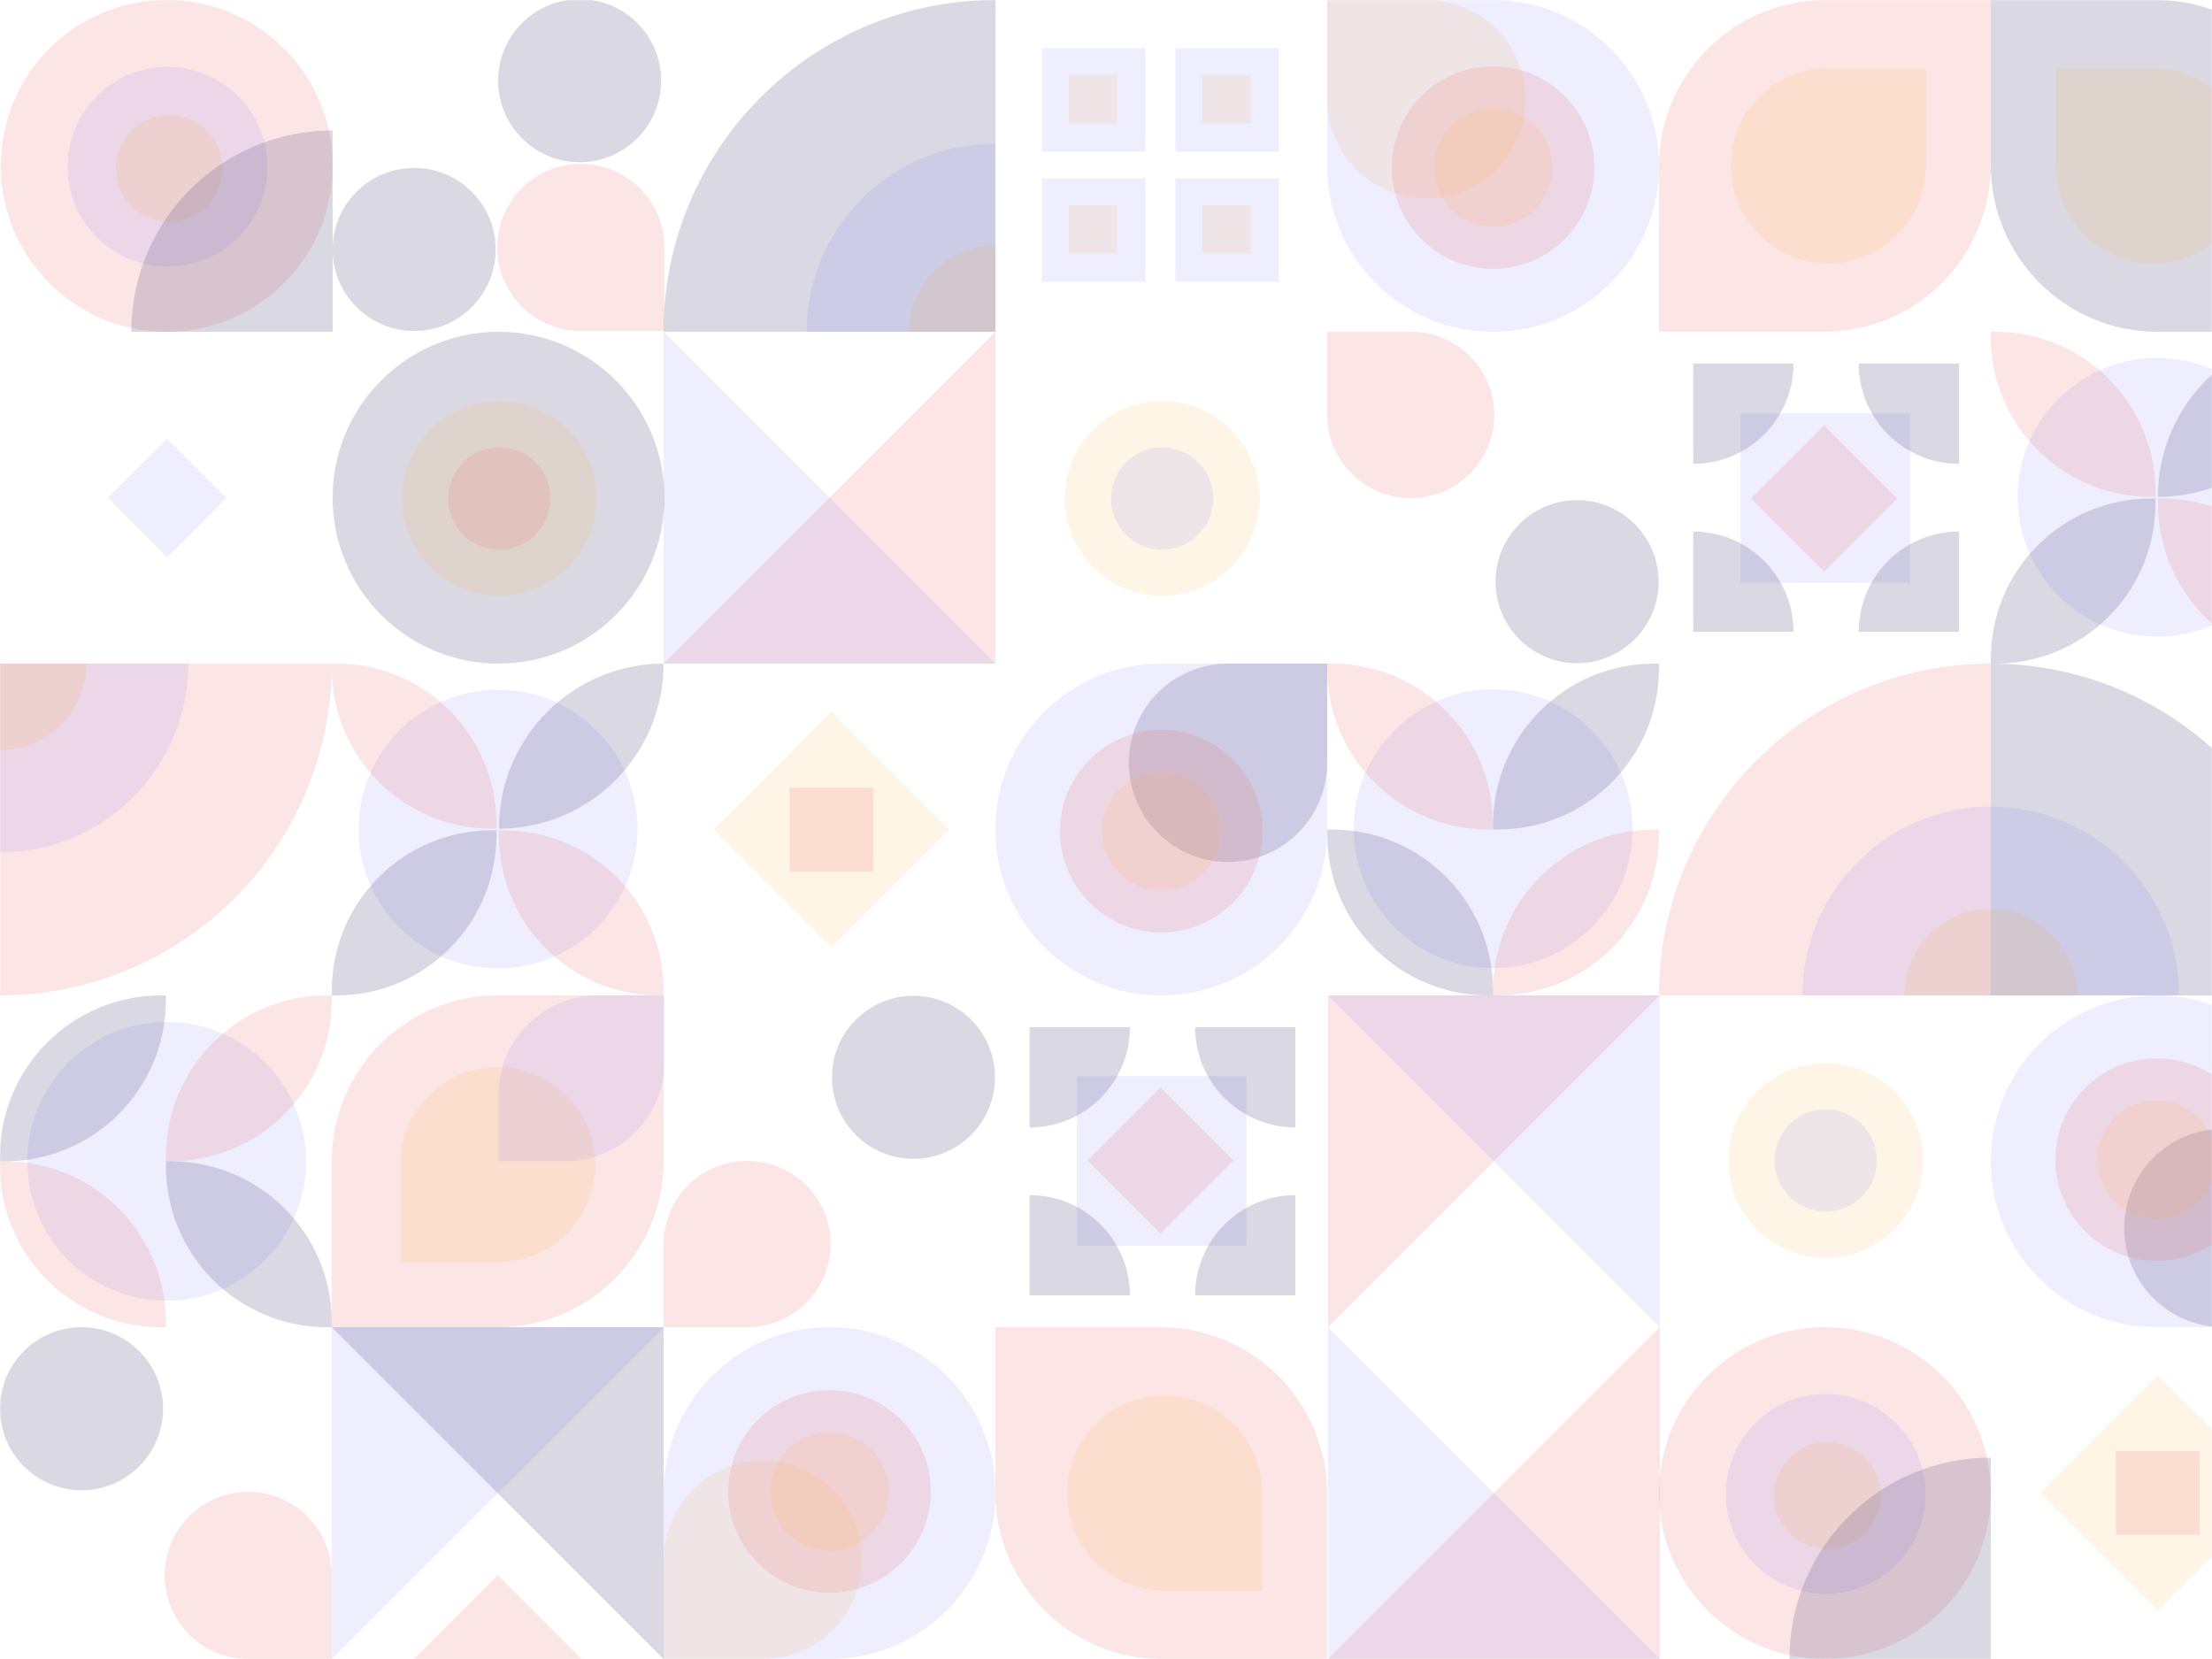 <svg width="1600" height="1200" viewBox="0 0 1600 1200" fill="none" xmlns="http://www.w3.org/2000/svg">
<mask id="mask0" mask-type="alpha" maskUnits="userSpaceOnUse" x="0" y="0" width="1600" height="1200">
<rect width="1600" height="1200" fill="#FFFFFE"/>
</mask>
<g mask="url(#mask0)">
<path d="M360.6 480C426.874 480 480.6 426.274 480.6 360C480.6 293.726 426.874 240 360.6 240C294.325 240 240.6 293.726 240.6 360C240.6 426.274 294.325 480 360.6 480Z" fill="#494274" fill-opacity="0.2"/>
<path d="M361.196 431.044C400.103 431.044 431.644 399.503 431.644 360.596C431.644 321.689 400.103 290.148 361.196 290.148C322.289 290.148 290.748 321.689 290.748 360.596C290.748 399.503 322.289 431.044 361.196 431.044Z" fill="#FF9900" fill-opacity="0.1"/>
<path d="M361.197 397.612C381.639 397.612 398.211 381.04 398.211 360.597C398.211 340.154 381.639 323.582 361.197 323.582C340.754 323.582 324.182 340.154 324.182 360.597C324.182 381.04 340.754 397.612 361.197 397.612Z" fill="#F08080" fill-opacity="0.2"/>
<path d="M840.596 431.044C879.503 431.044 911.044 399.503 911.044 360.596C911.044 321.689 879.503 290.148 840.596 290.148C801.689 290.148 770.148 321.689 770.148 360.596C770.148 399.503 801.689 431.044 840.596 431.044Z" fill="#FF9900" fill-opacity="0.1"/>
<path d="M840.597 397.612C861.04 397.612 877.612 381.04 877.612 360.597C877.612 340.154 861.04 323.582 840.597 323.582C820.154 323.582 803.582 340.154 803.582 360.597C803.582 381.04 820.154 397.612 840.597 397.612Z" fill="#5552FA" fill-opacity="0.1"/>
<path d="M1320.6 768.956C1359.5 768.956 1391.04 800.497 1391.04 839.404C1391.04 878.311 1359.5 909.852 1320.6 909.852C1281.69 909.852 1250.15 878.311 1250.15 839.404C1250.15 800.497 1281.69 768.956 1320.6 768.956Z" fill="#FF9900" fill-opacity="0.1"/>
<path d="M1320.6 802.388C1341.04 802.388 1357.61 818.96 1357.61 839.403C1357.61 859.846 1341.04 876.418 1320.6 876.418C1300.15 876.418 1283.58 859.846 1283.58 839.403C1283.58 818.96 1300.15 802.388 1320.6 802.388Z" fill="#5552FA" fill-opacity="0.1"/>
<path d="M1081.77 420.738C1081.77 453.305 1108.17 479.706 1140.74 479.706C1173.3 479.706 1199.71 453.305 1199.71 420.738C1199.71 388.17 1173.3 361.77 1140.74 361.77C1108.17 361.77 1081.77 388.17 1081.77 420.738Z" fill="#494274" fill-opacity="0.2"/>
<path d="M960 240V300.147C960 333.366 987.061 360.295 1020.44 360.295C1053.82 360.295 1080.88 333.366 1080.88 300.147C1080.88 266.929 1053.82 240 1020.44 240H960Z" fill="#F08080" fill-opacity="0.2"/>
<rect width="122.654" height="122.654" transform="matrix(-1 0 0 1 1381.62 298.969)" fill="#5552FA" fill-opacity="0.1"/>
<path d="M1319.4 307.73L1266.52 360.604L1319.4 413.477L1372.27 360.604L1319.4 307.73Z" fill="#F08080" fill-opacity="0.2"/>
<path d="M1417 262.998H1344.47C1344.47 303.056 1376.94 335.529 1417 335.529L1417 262.998Z" fill="#494274" fill-opacity="0.2"/>
<path d="M1417 457.003V384.473C1376.94 384.473 1344.47 416.946 1344.47 457.003H1417Z" fill="#494274" fill-opacity="0.2"/>
<path d="M1224.77 457.003H1297.3C1297.3 416.946 1264.82 384.473 1224.77 384.473V457.003Z" fill="#494274" fill-opacity="0.2"/>
<path d="M1224.77 262.998V335.529C1264.82 335.529 1297.3 303.056 1297.3 262.998L1224.77 262.998Z" fill="#494274" fill-opacity="0.2"/>
<path d="M1560.82 994.684L1475.69 1079.87L1560.82 1165.06L1645.94 1079.87L1560.82 994.684Z" fill="#FF9900" fill-opacity="0.1"/>
<path d="M1591.13 1049.54H1530.51V1110.2H1591.13V1049.54Z" fill="#F08080" fill-opacity="0.2"/>
<path d="M1080 240C1146.27 240 1200 186.274 1200 120C1200 53.726 1146.27 0 1080 0L960 0L960 120C960 186.274 1013.73 240 1080 240Z" fill="#5552FA" fill-opacity="0.1"/>
<path d="M1031.76 143.518C1071.39 143.518 1103.52 111.39 1103.52 71.759C1103.52 32.127 1071.39 -1.52588e-05 1031.76 -1.52588e-05H960V71.759C960 111.39 992.128 143.518 1031.76 143.518Z" fill="#FF9900" fill-opacity="0.1"/>
<path d="M1080 194.473C1120.46 194.473 1153.27 161.67 1153.27 121.206C1153.27 80.742 1120.46 47.94 1080 47.94C1039.54 47.94 1006.73 80.742 1006.73 121.206C1006.73 161.67 1039.54 194.473 1080 194.473Z" fill="#F08080" fill-opacity="0.2"/>
<path d="M1080 164.096C1103.69 164.096 1122.89 144.893 1122.89 121.206C1122.89 97.519 1103.69 78.317 1080 78.317C1056.31 78.317 1037.11 97.519 1037.11 121.206C1037.11 144.893 1056.31 164.096 1080 164.096Z" fill="#FF9900" fill-opacity="0.1"/>
<path d="M1200 120.603V240L1319.4 240C1386 240 1440 186.004 1440 119.397V0L1320.6 0C1254 0 1200 53.996 1200 120.603Z" fill="#F08080" fill-opacity="0.2"/>
<path d="M1251.86 120C1251.86 158.965 1283.45 190.553 1322.41 190.553C1361.38 190.553 1392.96 158.965 1392.96 120V49.447L1322.41 49.447C1283.45 49.447 1251.86 81.035 1251.86 120Z" fill="#FF9900" fill-opacity="0.1"/>
<path d="M1680 120.603V240L1560.6 240C1494 240 1440 186.004 1440 119.397V0L1559.4 0C1626 0 1680 53.996 1680 120.603Z" fill="#494274" fill-opacity="0.2"/>
<path d="M1628.14 120C1628.14 158.965 1596.55 190.553 1557.59 190.553C1518.62 190.553 1487.04 158.965 1487.04 120V49.447L1557.59 49.447C1596.55 49.447 1628.14 81.035 1628.14 120Z" fill="#FF9900" fill-opacity="0.1"/>
<path d="M1560 720C1493.73 720 1440 773.726 1440 840C1440 906.274 1493.73 960 1560 960H1680V840C1680 773.726 1626.27 720 1560 720Z" fill="#5552FA" fill-opacity="0.1"/>
<path d="M1680 888.241C1680 848.61 1647.87 816.482 1608.24 816.482V816.482C1568.61 816.482 1536.48 848.61 1536.48 888.241V888.241C1536.48 927.873 1568.61 960 1608.24 960H1680V888.241Z" fill="#494274" fill-opacity="0.2"/>
<path d="M1560 765.527C1519.54 765.527 1486.73 798.33 1486.73 838.794C1486.73 879.258 1519.54 912.06 1560 912.06C1600.46 912.06 1633.27 879.258 1633.27 838.794C1633.27 798.33 1600.46 765.527 1560 765.527Z" fill="#F08080" fill-opacity="0.2"/>
<path d="M1560 795.904C1536.31 795.904 1517.11 815.107 1517.11 838.794C1517.11 862.481 1536.31 881.683 1560 881.683C1583.69 881.683 1602.89 862.481 1602.89 838.794C1602.89 815.107 1583.69 795.904 1560 795.904Z" fill="#FF9900" fill-opacity="0.1"/>
<path d="M360.294 700.492C415.984 700.492 461.13 655.368 461.13 599.704C461.13 544.04 415.984 498.916 360.294 498.916C304.605 498.916 259.459 544.04 259.459 599.704C259.459 655.368 304.605 700.492 360.294 700.492Z" fill="#5552FA" fill-opacity="0.1"/>
<path d="M480 480C480 545.948 426.67 599.409 360.885 599.409C360.885 533.461 414.215 480 480 480Z" fill="#494274" fill-opacity="0.2"/>
<path d="M359.115 595.931V599.409H355.646C291.776 599.409 240 547.505 240 483.478V480H243.469C307.339 480 359.115 531.904 359.115 595.931Z" fill="#F08080" fill-opacity="0.2"/>
<path d="M355.646 600.592H359.115V604.07C359.115 668.097 307.339 720.001 243.469 720.001H240V716.523C240 652.496 291.777 600.592 355.646 600.592Z" fill="#494274" fill-opacity="0.2"/>
<path d="M480 716.523V720.001H476.531C412.661 720.001 360.885 668.097 360.885 604.07V600.592H364.354C428.223 600.592 480 652.496 480 716.523Z" fill="#F08080" fill-opacity="0.2"/>
<path d="M1080.03 700.27C1135.72 700.27 1180.87 655.125 1180.87 599.435C1180.87 543.745 1135.72 498.6 1080.03 498.6C1024.34 498.6 979.199 543.745 979.199 599.435C979.199 655.125 1024.34 700.27 1080.03 700.27Z" fill="#5552FA" fill-opacity="0.1"/>
<path d="M1076.5 720C1012.16 720 960 667.839 960 603.495V600H963.495C1027.84 600 1080 652.161 1080 716.505V720H1076.5Z" fill="#494274" fill-opacity="0.2"/>
<path d="M1196.5 600H1200V603.495C1200 667.839 1147.84 720 1083.5 720H1080V716.505C1080 652.161 1132.16 600 1196.5 600Z" fill="#F08080" fill-opacity="0.2"/>
<path d="M1083.5 600H1080V596.505C1080 532.161 1132.16 480 1196.5 480H1200V483.495C1200 547.839 1147.84 600 1083.5 600Z" fill="#494274" fill-opacity="0.2"/>
<path d="M963.495 480C1027.84 480 1080 532.161 1080 596.505V600H1076.5C1012.16 600 960 547.839 960 483.495V480H963.495Z" fill="#F08080" fill-opacity="0.2"/>
<path d="M19.73 840.035C19.73 895.724 64.875 940.87 120.565 940.87C176.255 940.87 221.4 895.724 221.4 840.035C221.4 784.345 176.255 739.199 120.565 739.199C64.875 739.199 19.73 784.345 19.73 840.035Z" fill="#5552FA" fill-opacity="0.1"/>
<path d="M0 836.505C0 772.161 52.161 720 116.505 720H120V723.495C120 787.839 67.839 840 3.495 840H0V836.505Z" fill="#494274" fill-opacity="0.2"/>
<path d="M120 956.505V960H116.505C52.161 960 0 907.839 0 843.495V840H3.495C67.839 840 120 892.161 120 956.505Z" fill="#F08080" fill-opacity="0.2"/>
<path d="M120 843.495V840H123.495C187.839 840 240 892.161 240 956.505V960H236.505C172.161 960 120 907.839 120 843.495Z" fill="#494274" fill-opacity="0.2"/>
<path d="M240 723.495C240 787.839 187.839 840 123.495 840H120V836.505C120 772.161 172.161 720 236.505 720H240V723.495Z" fill="#F08080" fill-opacity="0.2"/>
<path d="M720 0V240H480C480 107.452 587.452 0 720 0Z" fill="#494274" fill-opacity="0.2"/>
<path d="M720.001 103.783V239.999H583.449C583.449 164.769 644.586 103.783 720.001 103.783Z" fill="#5552FA" fill-opacity="0.1"/>
<path d="M720 177.494V240H657.34C657.34 205.479 685.394 177.494 720 177.494Z" fill="#FF9900" fill-opacity="0.1"/>
<path d="M1680 720H1440V480C1572.55 480 1680 587.452 1680 720Z" fill="#494274" fill-opacity="0.2"/>
<path d="M1576.22 720.001H1440V583.449C1515.23 583.449 1576.22 644.586 1576.22 720.001Z" fill="#5552FA" fill-opacity="0.1"/>
<path d="M1502.51 720H1440V657.34C1474.52 657.34 1502.51 685.394 1502.51 720Z" fill="#FF9900" fill-opacity="0.1"/>
<path d="M0 720L0 480H240C240 612.548 132.548 720 0 720Z" fill="#F08080" fill-opacity="0.2"/>
<path d="M0.001 616.551L0.001 479.999H136.217C136.217 555.414 75.231 616.551 0.001 616.551Z" fill="#5552FA" fill-opacity="0.1"/>
<path d="M-0 542.66L-0 480H62.506C62.506 514.606 34.521 542.66 -0 542.66Z" fill="#FF9900" fill-opacity="0.1"/>
<path d="M1440 480V720H1200C1200 587.452 1307.45 480 1440 480Z" fill="#F08080" fill-opacity="0.2"/>
<path d="M1440 583.449V720.001H1303.78C1303.78 644.586 1364.77 583.449 1440 583.449Z" fill="#5552FA" fill-opacity="0.1"/>
<path d="M1440 657.34V720H1377.49C1377.49 685.394 1405.48 657.34 1440 657.34Z" fill="#FF9900" fill-opacity="0.1"/>
<path d="M120.6 0C186.874 0 240.6 53.726 240.6 120C240.6 186.274 186.874 240 120.6 240C54.325 240 0.6 186.274 0.6 120C0.6 53.726 54.325 0 120.6 0Z" fill="#F08080" fill-opacity="0.2"/>
<path d="M121.189 48.353C161.084 48.353 193.425 80.695 193.425 120.589C193.425 160.484 161.084 192.825 121.189 192.825C81.294 192.825 48.953 160.484 48.953 120.589C48.953 80.695 81.294 48.353 121.189 48.353Z" fill="#5552FA" fill-opacity="0.1"/>
<path d="M122.368 83.144C143.7 83.144 160.992 100.437 160.992 121.769C160.992 143.1 143.7 160.393 122.368 160.393C101.037 160.393 83.744 143.1 83.744 121.769C83.744 100.437 101.037 83.144 122.368 83.144Z" fill="#FF9900" fill-opacity="0.1"/>
<path d="M240.6 94.35L240.6 240.001L94.949 240.001C94.949 159.56 160.159 94.35 240.6 94.35Z" fill="#494274" fill-opacity="0.2"/>
<path d="M1320 960C1386.27 960 1440 1013.73 1440 1080C1440 1146.27 1386.27 1200 1320 1200C1253.73 1200 1200 1146.27 1200 1080C1200 1013.73 1253.73 960 1320 960Z" fill="#F08080" fill-opacity="0.2"/>
<path d="M1320.59 1008.35C1360.48 1008.35 1392.83 1040.69 1392.83 1080.59C1392.83 1120.48 1360.48 1152.83 1320.59 1152.83C1280.69 1152.83 1248.35 1120.48 1248.35 1080.59C1248.35 1040.69 1280.69 1008.35 1320.59 1008.35Z" fill="#5552FA" fill-opacity="0.1"/>
<path d="M1321.77 1043.14C1343.1 1043.14 1360.39 1060.44 1360.39 1081.77C1360.39 1103.1 1343.1 1120.39 1321.77 1120.39C1300.44 1120.39 1283.14 1103.1 1283.14 1081.77C1283.14 1060.44 1300.44 1043.14 1321.77 1043.14Z" fill="#FF9900" fill-opacity="0.1"/>
<path d="M1440 1054.35V1200H1294.35C1294.35 1119.56 1359.56 1054.35 1440 1054.35Z" fill="#494274" fill-opacity="0.2"/>
<path d="M299.567 239.4C267 239.4 240.599 212.999 240.599 180.432C240.599 147.865 267 121.464 299.567 121.464C332.134 121.464 358.535 147.865 358.535 180.432C358.535 212.999 332.134 239.4 299.567 239.4Z" fill="#494274" fill-opacity="0.2"/>
<path d="M419.272 117.336C386.705 117.336 360.304 90.935 360.304 58.368C360.304 25.801 386.705 -0.6 419.272 -0.6C451.839 -0.6 478.24 25.801 478.24 58.368C478.24 90.935 451.839 117.336 419.272 117.336Z" fill="#494274" fill-opacity="0.2"/>
<path d="M480.6 239.4H420.157C386.776 239.4 359.715 212.339 359.715 178.958C359.715 145.577 386.776 118.516 420.157 118.516C453.539 118.516 480.6 145.577 480.6 178.958V239.4Z" fill="#F08080" fill-opacity="0.2"/>
<path d="M601.77 779.262C601.77 746.695 628.17 720.294 660.738 720.294C693.305 720.294 719.706 746.695 719.706 779.262C719.706 811.83 693.305 838.23 660.738 838.23C628.17 838.23 601.77 811.83 601.77 779.262Z" fill="#494274" fill-opacity="0.2"/>
<path d="M480 960V899.853C480 866.634 507.061 839.705 540.442 839.705C573.824 839.705 600.885 866.634 600.885 899.853C600.885 933.071 573.824 960 540.442 960H480Z" fill="#F08080" fill-opacity="0.2"/>
<path d="M58.968 1077.94C26.4 1077.94 -0.001 1051.53 -0.001 1018.97C-0.001 986.4 26.4 959.999 58.968 959.999C91.535 959.999 117.936 986.4 117.936 1018.97C117.936 1051.53 91.535 1077.94 58.968 1077.94Z" fill="#494274" fill-opacity="0.2"/>
<path d="M240 1200H179.558C146.176 1200 119.115 1172.94 119.115 1139.56C119.115 1106.18 146.176 1079.12 179.558 1079.12C212.939 1079.12 240 1106.18 240 1139.56V1200Z" fill="#F08080" fill-opacity="0.2"/>
<rect x="901.621" y="901.031" width="122.654" height="122.654" transform="rotate(-180 901.621 901.031)" fill="#5552FA" fill-opacity="0.1"/>
<path d="M839.396 892.27L786.523 839.396L839.396 786.523L892.27 839.396L839.396 892.27Z" fill="#F08080" fill-opacity="0.2"/>
<path d="M937.002 937.002H864.471C864.471 896.944 896.944 864.471 937.002 864.471L937.002 937.002Z" fill="#494274" fill-opacity="0.2"/>
<path d="M937.002 742.997V815.527C896.944 815.527 864.471 783.054 864.471 742.997H937.002Z" fill="#494274" fill-opacity="0.2"/>
<path d="M744.766 742.997H817.297C817.297 783.054 784.824 815.527 744.766 815.527V742.997Z" fill="#494274" fill-opacity="0.2"/>
<path d="M744.766 937.002V864.471C784.824 864.471 817.297 896.944 817.297 937.002H744.766Z" fill="#494274" fill-opacity="0.2"/>
<path d="M120.816 403.023L77.952 360.128L120.816 317.232L163.681 360.128L120.816 403.023Z" fill="#5552FA" fill-opacity="0.1"/>
<rect x="828.543" y="109.75" width="74.774" height="74.774" transform="rotate(-180 828.543 109.75)" fill="#5552FA" fill-opacity="0.1"/>
<rect x="828.543" y="203.82" width="74.774" height="74.774" transform="rotate(-180 828.543 203.82)" fill="#5552FA" fill-opacity="0.1"/>
<rect x="925.025" y="109.75" width="74.774" height="74.774" transform="rotate(-180 925.025 109.75)" fill="#5552FA" fill-opacity="0.1"/>
<rect x="925.025" y="203.82" width="74.774" height="74.774" transform="rotate(-180 925.025 203.82)" fill="#5552FA" fill-opacity="0.1"/>
<rect x="808.041" y="89.248" width="34.975" height="34.975" transform="rotate(-180 808.041 89.248)" fill="#FF9900" fill-opacity="0.1"/>
<rect x="808.041" y="183.318" width="34.975" height="34.975" transform="rotate(-180 808.041 183.318)" fill="#FF9900" fill-opacity="0.1"/>
<rect x="904.523" y="89.248" width="34.975" height="34.975" transform="rotate(-180 904.523 89.248)" fill="#FF9900" fill-opacity="0.1"/>
<rect x="904.523" y="183.318" width="34.975" height="34.975" transform="rotate(-180 904.523 183.318)" fill="#FF9900" fill-opacity="0.1"/>
<path d="M601.416 685.316L516.289 600.127L601.416 514.938L686.543 600.127L601.416 685.316Z" fill="#FF9900" fill-opacity="0.1"/>
<path d="M631.727 630.459H571.107V569.795H631.727V630.459Z" fill="#F08080" fill-opacity="0.2"/>
<path d="M600 960C666.274 960 720 1013.73 720 1080C720 1146.27 666.274 1200 600 1200H480L480 1080C480 1013.73 533.726 960 600 960Z" fill="#5552FA" fill-opacity="0.1"/>
<path d="M551.759 1056.48C591.39 1056.48 623.518 1088.61 623.518 1128.24C623.518 1167.87 591.39 1200 551.759 1200H480L480 1128.24C480 1088.61 512.128 1056.48 551.759 1056.48Z" fill="#FF9900" fill-opacity="0.1"/>
<path d="M600.001 1005.53C640.465 1005.53 673.267 1038.33 673.267 1078.79C673.267 1119.26 640.465 1152.06 600.001 1152.06C559.537 1152.06 526.734 1119.26 526.734 1078.79C526.734 1038.33 559.537 1005.53 600.001 1005.53Z" fill="#F08080" fill-opacity="0.2"/>
<path d="M600.001 1035.9C623.688 1035.9 642.89 1055.11 642.89 1078.79C642.89 1102.48 623.688 1121.68 600.001 1121.68C576.314 1121.68 557.111 1102.48 557.111 1078.79C557.111 1055.11 576.314 1035.9 600.001 1035.9Z" fill="#FF9900" fill-opacity="0.1"/>
<path d="M360 720L480 720V840C480 906.274 426.274 960 360 960H240L240 840C240 773.726 293.726 720 360 720Z" fill="#F08080" fill-opacity="0.2"/>
<path d="M360 771.859C398.965 771.859 430.553 803.447 430.553 842.412C430.553 881.377 398.965 912.965 360 912.965H289.447L289.447 842.412C289.447 803.447 321.035 771.859 360 771.859Z" fill="#FF9900" fill-opacity="0.1"/>
<path d="M432.604 720H480.604V768C480.604 807.765 448.368 840 408.604 840H360.604V792C360.604 752.235 392.839 720 432.604 720Z" fill="#5552FA" fill-opacity="0.1"/>
<path d="M720 1079.4V960H839.397C906.004 960 960 1014 960 1080.6V1200H840.603C773.996 1200 720 1146 720 1079.4Z" fill="#F08080" fill-opacity="0.2"/>
<path d="M771.859 1080C771.859 1041.03 803.447 1009.45 842.412 1009.45C881.377 1009.45 912.965 1041.03 912.965 1080V1150.55H842.412C803.447 1150.55 771.859 1118.97 771.859 1080Z" fill="#FF9900" fill-opacity="0.1"/>
<path d="M840 720C773.726 720 720 666.274 720 600C720 533.726 773.726 480 840 480H960L960 600C960 666.274 906.274 720 840 720Z" fill="#5552FA" fill-opacity="0.1"/>
<path d="M960 551.759C960 591.39 927.872 623.518 888.241 623.518V623.518C848.61 623.518 816.482 591.39 816.482 551.759V551.759C816.482 512.127 848.61 480 888.241 480H960V551.759Z" fill="#494274" fill-opacity="0.2"/>
<path d="M839.999 674.473C799.535 674.473 766.733 641.67 766.733 601.206C766.733 560.742 799.535 527.94 839.999 527.94C880.463 527.94 913.266 560.742 913.266 601.206C913.266 641.67 880.463 674.473 839.999 674.473Z" fill="#F08080" fill-opacity="0.2"/>
<path d="M839.999 644.096C816.312 644.096 797.11 624.893 797.11 601.206C797.11 577.519 816.312 558.317 839.999 558.317C863.686 558.317 882.889 577.519 882.889 601.206C882.889 624.893 863.686 644.096 839.999 644.096Z" fill="#FF9900" fill-opacity="0.1"/>
<path d="M1560.29 460.492C1615.98 460.492 1661.13 415.368 1661.13 359.704C1661.13 304.04 1615.98 258.916 1560.29 258.916C1504.6 258.916 1459.46 304.04 1459.46 359.704C1459.46 415.368 1504.6 460.492 1560.29 460.492Z" fill="#5552FA" fill-opacity="0.1"/>
<path d="M1680 240C1680 305.948 1626.67 359.409 1560.88 359.409C1560.88 293.461 1614.21 240 1680 240Z" fill="#494274" fill-opacity="0.2"/>
<path d="M1559.12 355.931V359.409H1555.65C1491.78 359.409 1440 307.505 1440 243.478V240H1443.47C1507.34 240 1559.12 291.904 1559.12 355.931Z" fill="#F08080" fill-opacity="0.2"/>
<path d="M1555.65 360.592H1559.12V364.07C1559.12 428.097 1507.34 480.001 1443.47 480.001H1440V476.523C1440 412.496 1491.78 360.592 1555.65 360.592Z" fill="#494274" fill-opacity="0.2"/>
<path d="M1680 476.523V480.001H1676.53C1612.66 480.001 1560.88 428.097 1560.88 364.07V360.592H1564.35C1628.22 360.592 1680 412.496 1680 476.523Z" fill="#F08080" fill-opacity="0.2"/>
<path d="M720 240V480H480L720 240Z" fill="#F08080" fill-opacity="0.2"/>
<path d="M480 240L720 480H480V240Z" fill="#5552FA" fill-opacity="0.1"/>
<path d="M420.6 1200H299.4L360 1139.4L420.6 1200Z" fill="#F08080" fill-opacity="0.2"/>
<path d="M240 1200L240 960H480L240 1200Z" fill="#5552FA" fill-opacity="0.1"/>
<path d="M480 1200L240 960H480V1200Z" fill="#494274" fill-opacity="0.2"/>
<path d="M960.6 960V720H1200.6L960.6 960Z" fill="#F08080" fill-opacity="0.2"/>
<path d="M1200.6 960L960.6 720H1200.6V960Z" fill="#5552FA" fill-opacity="0.1"/>
<path d="M1200.6 960V1200H960.6L1200.6 960Z" fill="#F08080" fill-opacity="0.2"/>
<path d="M960.6 960L1200.6 1200H960.6V960Z" fill="#5552FA" fill-opacity="0.1"/>
</g>
</svg>
